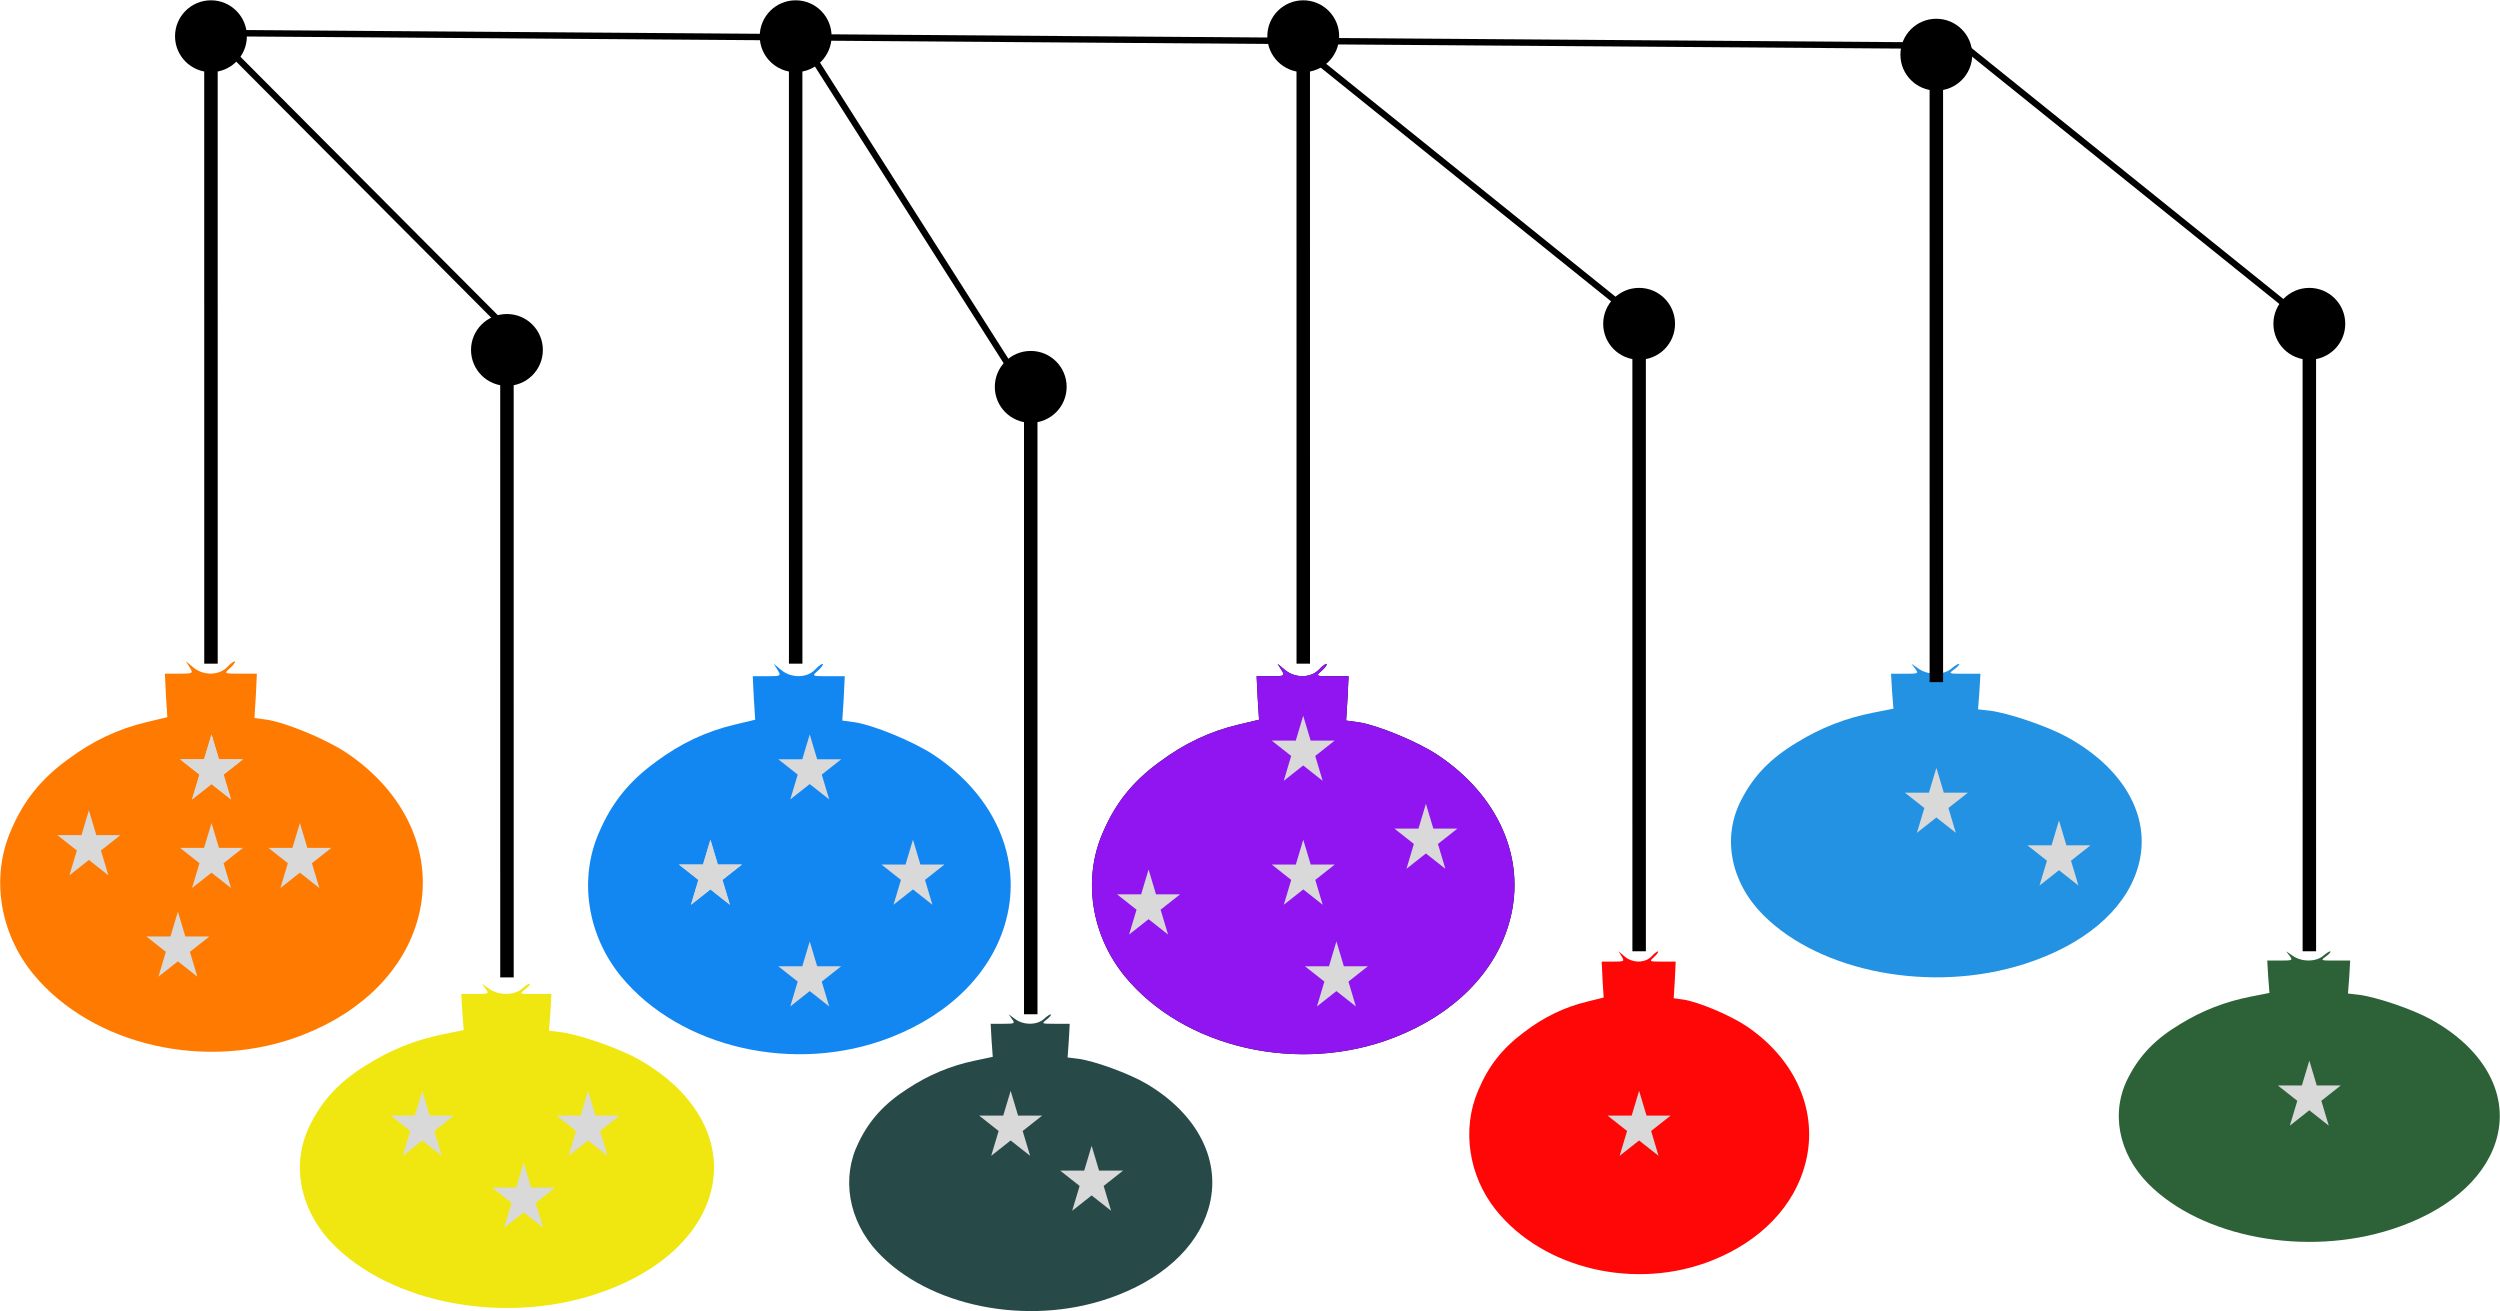 <svg width="32768" height="17187" viewBox="0 0 32768 17187" fill="none" xmlns="http://www.w3.org/2000/svg">
<g filter="url(#filter0_d_1_116)">
<path d="M2978.77 8738.23C2873.72 8851.52 2663.64 8855.17 2531.19 8741.88L2435.28 8661.48L2485.52 8741.88C2535.76 8822.28 2531.19 8825.94 2348.51 8825.94H2161.25L2174.95 9110.99L2193.22 9396.05L1919.2 9461.83C1549.26 9549.54 1215.86 9706.68 891.594 9947.89C535.358 10207.4 311.57 10488.8 147.153 10872.5C-122.307 11482.8 -8.129 12221 434.882 12761.9C1211.29 13704.8 2718.44 14048.3 3965.27 13562.2C4755.38 13255.3 5303.43 12699.8 5481.55 12023.7C5696.21 11216 5330.84 10386.4 4531.59 9856.52C4266.7 9681.1 3741.48 9465.48 3494.85 9428.94L3335 9407.01L3353.27 9114.65L3366.97 8825.94H3152.32C2933.1 8825.94 2933.1 8825.94 3015.31 8752.85C3060.98 8712.65 3088.38 8672.45 3079.24 8665.14C3070.11 8657.83 3024.44 8690.72 2978.77 8738.23Z" fill="#FF7A00"/>
<path d="M10684.2 8771.74C10579.1 8885 10369 8888.66 10236.6 8775.4L10140.7 8695.02L10190.9 8775.4C10241.2 8855.77 10236.6 8859.43 10053.9 8859.43H9866.66L9880.36 9144.41L9898.63 9429.39L9624.6 9495.15C9254.67 9582.84 8921.27 9739.94 8597 9981.08C8240.77 10240.5 8016.98 10521.8 7852.56 10905.4C7583.1 11515.6 7697.28 12253.6 8140.29 12794.3C8916.7 13737 10423.8 14080.4 11670.7 13594.5C12460.8 13287.6 13008.8 12732.2 13187 12056.3C13401.6 11248.9 13036.2 10419.5 12237 9889.74C11972.1 9714.36 11446.9 9498.8 11200.3 9462.27L11040.4 9440.35L11058.7 9148.06L11072.4 8859.43H10857.7C10638.5 8859.43 10638.5 8859.43 10720.7 8786.36C10766.4 8746.17 10793.8 8705.98 10784.7 8698.67C10775.5 8691.36 10729.8 8724.25 10684.2 8771.74Z" fill="#1287F2"/>
<path d="M17288.1 8771.74C17183 8885 16973 8888.66 16840.5 8775.4L16744.6 8695.02L16794.9 8775.4C16845.1 8855.77 16840.5 8859.43 16657.9 8859.43H16470.6L16484.3 9144.41L16502.6 9429.39L16228.6 9495.15C15858.7 9582.84 15525.4 9739.94 15201.1 9981.08C14844.9 10240.5 14621.2 10521.8 14456.8 10905.4C14187.4 11515.6 14301.5 12253.6 14744.5 12794.3C15520.8 13737 17027.8 14080.4 18274.4 13594.5C19064.4 13287.6 19612.4 12732.2 19790.5 12056.3C20005.2 11248.9 19639.8 10419.5 18840.7 9889.74C18575.8 9714.36 18050.7 9498.8 17804.1 9462.27L17644.2 9440.35L17662.5 9148.06L17676.2 8859.43H17461.6C17242.4 8859.43 17242.4 8859.43 17324.6 8786.36C17370.2 8746.17 17397.6 8705.98 17388.5 8698.67C17379.4 8691.36 17333.7 8724.25 17288.1 8771.74Z" fill="black"/>
<path d="M17288.1 8771.74C17183 8885 16973 8888.66 16840.5 8775.4L16744.6 8695.02L16794.9 8775.4C16845.1 8855.77 16840.5 8859.43 16657.9 8859.43H16470.6L16484.3 9144.41L16502.6 9429.39L16228.6 9495.15C15858.7 9582.84 15525.4 9739.94 15201.1 9981.08C14844.9 10240.5 14621.2 10521.8 14456.8 10905.4C14187.4 11515.6 14301.5 12253.6 14744.5 12794.3C15520.8 13737 17027.8 14080.4 18274.4 13594.5C19064.4 13287.6 19612.4 12732.2 19790.5 12056.3C20005.2 11248.9 19639.8 10419.5 18840.7 9889.74C18575.8 9714.36 18050.7 9498.8 17804.1 9462.27L17644.2 9440.35L17662.5 9148.06L17676.2 8859.43H17461.6C17242.4 8859.43 17242.4 8859.43 17324.6 8786.36C17370.2 8746.17 17397.6 8705.98 17388.5 8698.67C17379.4 8691.36 17333.7 8724.25 17288.1 8771.74Z" fill="#9015F0"/>
<path d="M30454.3 12521C30359.6 12605.3 30170.2 12608 30050.8 12523.7L29964.4 12463.9L30009.7 12523.7C30055 12583.5 30050.8 12586.2 29886.1 12586.2H29717.3L29729.7 12798.3L29746.2 13010.4L29499.1 13059.4C29165.6 13124.6 28865 13241.6 28572.7 13421C28251.5 13614.1 28049.8 13823.5 27901.6 14109C27658.6 14563.1 27761.6 15112.4 28161 15514.8C28860.9 16216.4 30219.7 16472 31343.7 16110.3C32056 15881.9 32550.1 15468.6 32710.7 14965.5C32904.2 14364.6 32574.8 13747.3 31854.3 13353.1C31615.5 13222.5 31142 13062.1 30919.6 13034.9L30775.5 13018.6L30792 12801.1L30804.3 12586.2H30610.8C30413.2 12586.2 30413.2 12586.2 30487.3 12531.9C30528.5 12502 30553.2 12472 30544.9 12466.6C30536.7 12461.2 30495.5 12485.6 30454.3 12521Z" fill="#2D6138"/>
<path d="M21651.3 12527.3C21566.8 12621 21397.9 12624 21291.3 12530.3L21214.2 12463.9L21254.6 12530.3C21295 12596.8 21291.3 12599.8 21144.4 12599.8H20993.8L21004.8 12835.5L21019.5 13071.1L20799.1 13125.5C20501.6 13198 20233.4 13327.9 19972.6 13527.3C19686.1 13741.8 19506.1 13974.4 19373.9 14291.6C19157.1 14796.1 19249 15406.4 19605.3 15853.5C20229.7 16632.9 21441.9 16916.9 22444.8 16515.1C23080.2 16261.3 23521 15802.1 23664.3 15243.2C23837 14575.6 23543.1 13889.8 22900.3 13451.8C22687.2 13306.8 22264.8 13128.5 22066.4 13098.3L21937.8 13080.2L21952.5 12838.5L21963.6 12599.8H21790.9C21614.6 12599.8 21614.6 12599.8 21680.7 12539.4C21717.4 12506.2 21739.5 12472.9 21732.1 12466.9C21724.8 12460.9 21688.1 12488.1 21651.3 12527.3Z" fill="#FF0707"/>
<path d="M6847.16 12951.3C6744.23 13045.3 6538.38 13048.4 6408.6 12954.3L6314.62 12887.5L6363.85 12954.3C6413.07 13021.1 6408.6 13024.1 6229.59 13024.1H6046.11L6059.54 13260.8L6077.44 13497.6L5808.93 13552.2C5446.44 13625.1 5119.76 13755.6 4802.02 13955.9C4452.96 14171.4 4233.68 14405.1 4072.57 14723.8C3808.54 15230.7 3920.42 15843.8 4354.51 16293C5115.28 17076.1 6592.08 17361.4 7813.79 16957.7C8588 16702.8 9125.01 16241.4 9299.54 15679.9C9509.88 15009.1 9151.86 14320.1 8368.71 13880C8109.15 13734.3 7594.51 13555.3 7352.85 13524.9L7196.22 13506.7L7214.13 13263.9L7227.55 13024.1H7017.22C6802.41 13024.1 6802.41 13024.1 6882.96 12963.4C6927.72 12930 6954.57 12896.6 6945.62 12890.5C6936.67 12884.5 6891.91 12911.8 6847.16 12951.3Z" fill="#F0E710"/>
<path d="M25580.7 8756.63C25478.6 8847.59 25274.4 8850.52 25145.7 8759.57L25052.5 8695.02L25101.3 8759.57C25150.2 8824.12 25145.7 8827.05 24968.2 8827.05H24786.2L24799.5 9055.91L24817.3 9284.77L24551 9337.58C24191.4 9408 23867.4 9534.17 23552.3 9727.82C23206.1 9936.14 22988.6 10162.1 22828.8 10470.1C22567 10960.1 22677.9 11552.8 23108.5 11987.1C23863 12744.1 25327.7 13019.9 26539.4 12629.6C27307.2 12383.2 27839.9 11937.2 28013 11394.4C28221.6 10745.9 27866.5 10079.9 27089.8 9654.47C26832.3 9513.63 26321.9 9340.52 26082.2 9311.18L25926.9 9293.57L25944.6 9058.85L25958 8827.05H25749.3C25536.3 8827.05 25536.3 8827.05 25616.2 8768.37C25660.6 8736.1 25687.2 8703.82 25678.3 8697.95C25669.5 8692.08 25625.1 8718.49 25580.7 8756.63Z" fill="#2392E2"/>
<path d="M13687.3 13348.2C13597 13434.3 13416.5 13437.1 13302.7 13351L13220.3 13289.9L13263.4 13351C13306.6 13412.1 13302.7 13414.9 13145.7 13414.9H12984.8L12996.6 13631.5L13012.3 13848.1L12776.8 13898.1C12458.9 13964.7 12172.4 14084.1 11893.8 14267.4C11587.7 14464.5 11395.4 14678.3 11254.1 14969.9C11022.6 15433.6 11120.7 15994.5 11501.4 16405.5C12168.5 17121.9 13463.6 17383 14534.9 17013.6C15213.9 16780.4 15684.8 16358.3 15837.9 15844.6C16022.3 15230.9 15708.4 14600.6 15021.6 14197.9C14794 14064.7 14342.7 13900.8 14130.7 13873.1L13993.4 13856.4L14009.1 13634.3L14020.8 13414.9H13836.4C13648 13414.9 13648 13414.9 13718.7 13359.3C13757.9 13328.8 13781.5 13298.3 13773.6 13292.7C13765.8 13287.2 13726.5 13312.1 13687.3 13348.2Z" fill="#274A48"/>
<path d="M2765.05 941.704C3025.09 941.695 3235.89 730.88 3235.88 470.836C3235.87 210.791 3025.05 -0.009 2765.01 0C2504.96 0.009 2294.17 210.824 2294.18 470.868C2294.19 730.913 2505 941.713 2765.05 941.704ZM2853.66 8694.71L2853.31 470.849L2676.74 470.855L2677.09 8694.72L2853.66 8694.71Z" fill="black"/>
<path d="M10428.9 941.704C10688.9 941.695 10899.7 730.88 10899.7 470.836C10899.7 210.791 10688.9 -0.009 10428.8 0C10168.8 0.009 9957.99 210.824 9958 470.868C9958.01 730.913 10168.8 941.713 10428.9 941.704ZM10517.5 8694.71L10517.1 470.849L10340.6 470.855L10340.9 8694.72L10517.5 8694.71Z" fill="black"/>
<path d="M17081.9 941.704C17341.9 941.695 17552.7 730.88 17552.7 470.836C17552.7 210.791 17341.9 -0.009 17081.9 0C16821.8 0.009 16611 210.824 16611 470.868C16611 730.913 16821.9 941.713 17081.9 941.704ZM17170.5 8694.71L17170.2 470.849L16993.6 470.855L16993.9 8694.72L17170.5 8694.71Z" fill="black"/>
<path d="M25379.9 1183.58C25640 1183.57 25850.8 972.759 25850.7 712.714C25850.7 452.67 25639.9 241.87 25379.9 241.879C25119.8 241.888 24909 452.703 24909 712.747C24909.1 972.791 25119.9 1183.59 25379.9 1183.58ZM25468.5 8936.59L25468.2 712.728L25291.6 712.734L25292 8936.6L25468.5 8936.59Z" fill="black"/>
<path d="M6644.65 5053.64C6904.69 5053.63 7115.49 4842.81 7115.48 4582.77C7115.47 4322.72 6904.65 4111.92 6644.61 4111.93C6384.56 4111.94 6173.76 4322.76 6173.78 4582.8C6173.79 4842.85 6384.6 5053.65 6644.65 5053.64ZM6733.26 12806.6L6732.91 4582.78L6556.34 4582.79L6556.69 12806.7L6733.26 12806.6Z" fill="black"/>
<path d="M13510 5537.39C13770 5537.38 13980.8 5326.57 13980.8 5066.52C13980.8 4806.48 13770 4595.68 13510 4595.69C13249.9 4595.7 13039.1 4806.51 13039.1 5066.56C13039.1 5326.6 13250 5537.4 13510 5537.39ZM13598.6 13290.4L13598.3 5066.54L13421.7 5066.54L13422 13290.4L13598.6 13290.4Z" fill="black"/>
<path d="M21484.3 4710.97C21744.3 4710.97 21955.1 4500.15 21955.1 4240.11C21955.1 3980.06 21744.3 3769.26 21484.3 3769.27C21224.2 3769.28 21013.4 3980.1 21013.4 4240.14C21013.4 4500.18 21224.3 4710.98 21484.3 4710.97ZM21572.9 12464L21572.6 4240.12L21396 4240.13L21396.3 12464L21572.9 12464Z" fill="black"/>
<path d="M30268.9 4710.97C30529 4710.97 30739.8 4500.15 30739.7 4240.11C30739.7 3980.06 30528.9 3769.26 30268.9 3769.27C30008.8 3769.28 29798 3980.1 29798 4240.14C29798.1 4500.18 30008.9 4710.98 30268.9 4710.97ZM30357.5 12464L30357.2 4240.12L30180.6 4240.13L30181 12464L30357.5 12464Z" fill="black"/>
<line y1="-0.5" x2="8483.52" y2="-0.5" transform="matrix(0.483 0.485 -0.53 0.433 2765.03 470.852)" stroke="black"/>
<line y1="-61.5" x2="8483.52" y2="-61.5" transform="matrix(0.483 0.485 -0.53 0.433 2765.03 470.852)" stroke="black" stroke-width="123"/>
<line y1="-61.5" x2="7539.53" y2="-61.5" transform="matrix(0.367 0.577 -0.607 0.316 10428.9 470.852)" stroke="black" stroke-width="123"/>
<line y1="-61.5" x2="8786.97" y2="-61.5" transform="matrix(0.533 0.429 -0.48 0.488 16799.2 470.852)" stroke="black" stroke-width="123"/>
<line y1="-61.5" x2="8786.97" y2="-61.5" transform="matrix(0.533 0.429 -0.48 0.488 25728.7 642.182)" stroke="black" stroke-width="123"/>
<line y1="-61.5" x2="33046.4" y2="-61.5" transform="matrix(0.684 0.005 -0.006 0.684 2765.03 470.852)" stroke="black" stroke-width="123"/>
<path d="M2772.41 9622.35L2869.98 9947.7H3185.72L2930.28 10148.8L3027.85 10474.1L2772.41 10273.1L2516.97 10474.1L2614.54 10148.8L2359.1 9947.7H2674.84L2772.41 9622.35Z" fill="#D9D9D9"/>
<path d="M2772.41 9622.35L2869.98 9947.7H3185.72L2930.28 10148.8L3027.85 10474.1L2772.41 10273.1L2516.97 10474.1L2614.54 10148.8L2359.1 9947.7H2674.84L2772.41 9622.35Z" fill="#D9D9D9"/>
<path d="M3930.72 10783.7L4028.22 11109.1H4343.71L4088.47 11310.2L4185.96 11635.5L3930.72 11434.4L3675.48 11635.5L3772.98 11310.2L3517.74 11109.1H3833.23L3930.72 10783.7Z" fill="#D9D9D9"/>
<path d="M9311.64 11002.1L9409.06 11327.9H9724.3L9469.26 11529.2L9566.68 11855.1L9311.64 11653.7L9056.6 11855.1L9154.02 11529.2L8898.98 11327.9H9214.23L9311.64 11002.1Z" fill="#D9D9D9"/>
<path d="M9311.64 11002.1L9409.06 11327.9H9724.3L9469.26 11529.2L9566.68 11855.1L9311.64 11653.7L9056.6 11855.1L9154.02 11529.2L8898.98 11327.9H9214.23L9311.64 11002.1Z" fill="#D9D9D9"/>
<path d="M17082.1 11002.1L17179.5 11327.9H17494.7L17239.7 11529.2L17337.1 11855.1L17082.1 11653.7L16827 11855.1L16924.4 11529.2L16669.4 11327.9H16984.6L17082.1 11002.1Z" fill="#D9D9D9"/>
<path d="M15054.6 11392.8L15152.1 11718.4L15467.6 11718.4L15212.3 11919.6L15309.8 12245.2L15054.6 12044L14799.4 12245.2L14896.9 11919.6L14641.6 11718.4L14957.1 11718.4L15054.6 11392.8Z" fill="#D9D9D9"/>
<path d="M25380.5 10060.4L25478 10385.7H25793.5L25538.2 10586.8L25635.7 10912.1L25380.5 10711.1L25125.2 10912.1L25222.7 10586.8L24967.5 10385.7H25283L25380.5 10060.4Z" fill="#D9D9D9"/>
<path d="M13246.8 14293.2L13344.2 14618.8L13659.5 14618.8L13404.4 14820L13501.9 15145.6L13246.8 14944.4L12991.8 15145.6L13089.2 14820L12834.2 14618.8L13149.4 14618.8L13246.8 14293.2Z" fill="#D9D9D9"/>
<path d="M14308.3 15013.9L14405.7 15339.2H14720.9L14465.9 15540.3L14563.3 15865.7L14308.3 15664.6L14053.2 15865.7L14150.7 15540.3L13895.6 15339.2H14210.9L14308.3 15013.9Z" fill="#D9D9D9"/>
<path d="M21484 14293.2L21581.4 14618.8L21896.6 14618.8L21641.6 14820L21739 15145.6L21484 14944.4L21228.9 15145.6L21326.4 14820L21071.3 14618.8L21386.6 14618.8L21484 14293.2Z" fill="#D9D9D9"/>
<path d="M30268.7 13897.7L30366.1 14223.2L30681.3 14223.2L30426.3 14424.5L30523.7 14750.1L30268.7 14548.8L30013.6 14750.1L30111 14424.5L29856 14223.2L30171.2 14223.2L30268.7 13897.7Z" fill="#D9D9D9"/>
<path d="M26987.4 10750.2L27084.9 11076H27400.4L27145.2 11277.4L27242.6 11603.2L26987.4 11401.9L26732.2 11603.2L26829.7 11277.4L26574.4 11076H26889.9L26987.4 10750.2Z" fill="#D9D9D9"/>
<path d="M5534.56 14293.2L5631.98 14618.8L5947.22 14618.8L5692.18 14820L5789.6 15145.6L5534.56 14944.4L5279.52 15145.6L5376.94 14820L5121.9 14618.8L5437.15 14618.8L5534.56 14293.2Z" fill="#D9D9D9"/>
<path d="M6863.62 15235.6L6961.19 15561.2L7276.93 15561.2L7021.49 15762.4L7119.06 16088L6863.62 15886.8L6608.18 16088L6705.75 15762.4L6450.31 15561.2L6766.05 15561.2L6863.62 15235.6Z" fill="#D9D9D9"/>
<path d="M7707.8 14293.2L7805.3 14618.8L8120.79 14618.8L7865.55 14820L7963.04 15145.6L7707.8 14944.4L7452.56 15145.6L7550.06 14820L7294.82 14618.8L7610.31 14618.8L7707.8 14293.2Z" fill="#D9D9D9"/>
<path d="M18689.7 10531.2L18787.1 10856.8L19102.3 10856.8L18847.3 11058L18944.7 11383.6L18689.7 11182.4L18434.6 11383.6L18532 11058L18277 10856.8L18592.3 10856.8L18689.7 10531.2Z" fill="#D9D9D9"/>
<path d="M17516.6 12335.2L17614.1 12660.8L17929.3 12660.8L17674.3 12862L17771.7 13187.6L17516.6 12986.4L17261.6 13187.6L17359 12862L17104 12660.8L17419.2 12660.8L17516.6 12335.2Z" fill="#D9D9D9"/>
<path d="M17081.4 9377.34L17178.8 9703.17H17494L17239 9904.54L17336.4 10230.4L17081.4 10029L16826.3 10230.4L16923.8 9904.54L16668.7 9703.17H16984L17081.4 9377.34Z" fill="#D9D9D9"/>
<path d="M10613.3 9622.35L10710.7 9947.7H11026L10770.9 10148.8L10868.4 10474.1L10613.3 10273.1L10358.3 10474.1L10455.7 10148.8L10200.7 9947.7H10515.9L10613.3 9622.35Z" fill="#D9D9D9"/>
<path d="M10613.3 12335.2L10710.7 12660.8L11026 12660.8L10770.9 12862L10868.4 13187.6L10613.3 12986.4L10358.3 13187.6L10455.7 12862L10200.7 12660.8L10515.9 12660.8L10613.3 12335.2Z" fill="#D9D9D9"/>
<path d="M11966.3 11002.1L12063.8 11327.9H12379L12124 11529.2L12221.4 11855.1L11966.3 11653.7L11711.3 11855.1L11808.7 11529.2L11553.7 11327.9H11868.9L11966.3 11002.1Z" fill="#D9D9D9"/>
<path d="M1165.15 10616.7L1262.65 10942.3L1578.14 10942.3L1322.9 11143.6L1420.39 11469.1L1165.15 11267.9L909.914 11469.1L1007.41 11143.6L752.168 10942.3L1067.66 10942.3L1165.15 10616.7Z" fill="#D9D9D9"/>
<path d="M2772.41 10783.7L2869.98 11109.1H3185.72L2930.28 11310.2L3027.85 11635.5L2772.41 11434.4L2516.97 11635.5L2614.54 11310.2L2359.1 11109.1H2674.84L2772.41 10783.7Z" fill="#D9D9D9"/>
<path d="M2331.67 11945.1L2429.09 12270.7L2744.33 12270.7L2489.3 12471.9L2586.71 12797.5L2331.67 12596.3L2076.64 12797.5L2174.05 12471.9L1919.02 12270.7L2234.26 12270.7L2331.67 11945.1Z" fill="#D9D9D9"/>
</g>
<defs>
<filter id="filter0_d_1_116" x="0" y="0" width="32768" height="17186.1" filterUnits="userSpaceOnUse" color-interpolation-filters="sRGB">
<feFlood flood-opacity="0" result="BackgroundImageFix"/>
<feColorMatrix in="SourceAlpha" type="matrix" values="0 0 0 0 0 0 0 0 0 0 0 0 0 0 0 0 0 0 127 0" result="hardAlpha"/>
<feOffset dy="4"/>
<feGaussianBlur stdDeviation="2"/>
<feComposite in2="hardAlpha" operator="out"/>
<feColorMatrix type="matrix" values="0 0 0 0 0 0 0 0 0 0 0 0 0 0 0 0 0 0 0.25 0"/>
<feBlend mode="normal" in2="BackgroundImageFix" result="effect1_dropShadow_1_116"/>
<feBlend mode="normal" in="SourceGraphic" in2="effect1_dropShadow_1_116" result="shape"/>
</filter>
</defs>
</svg>

